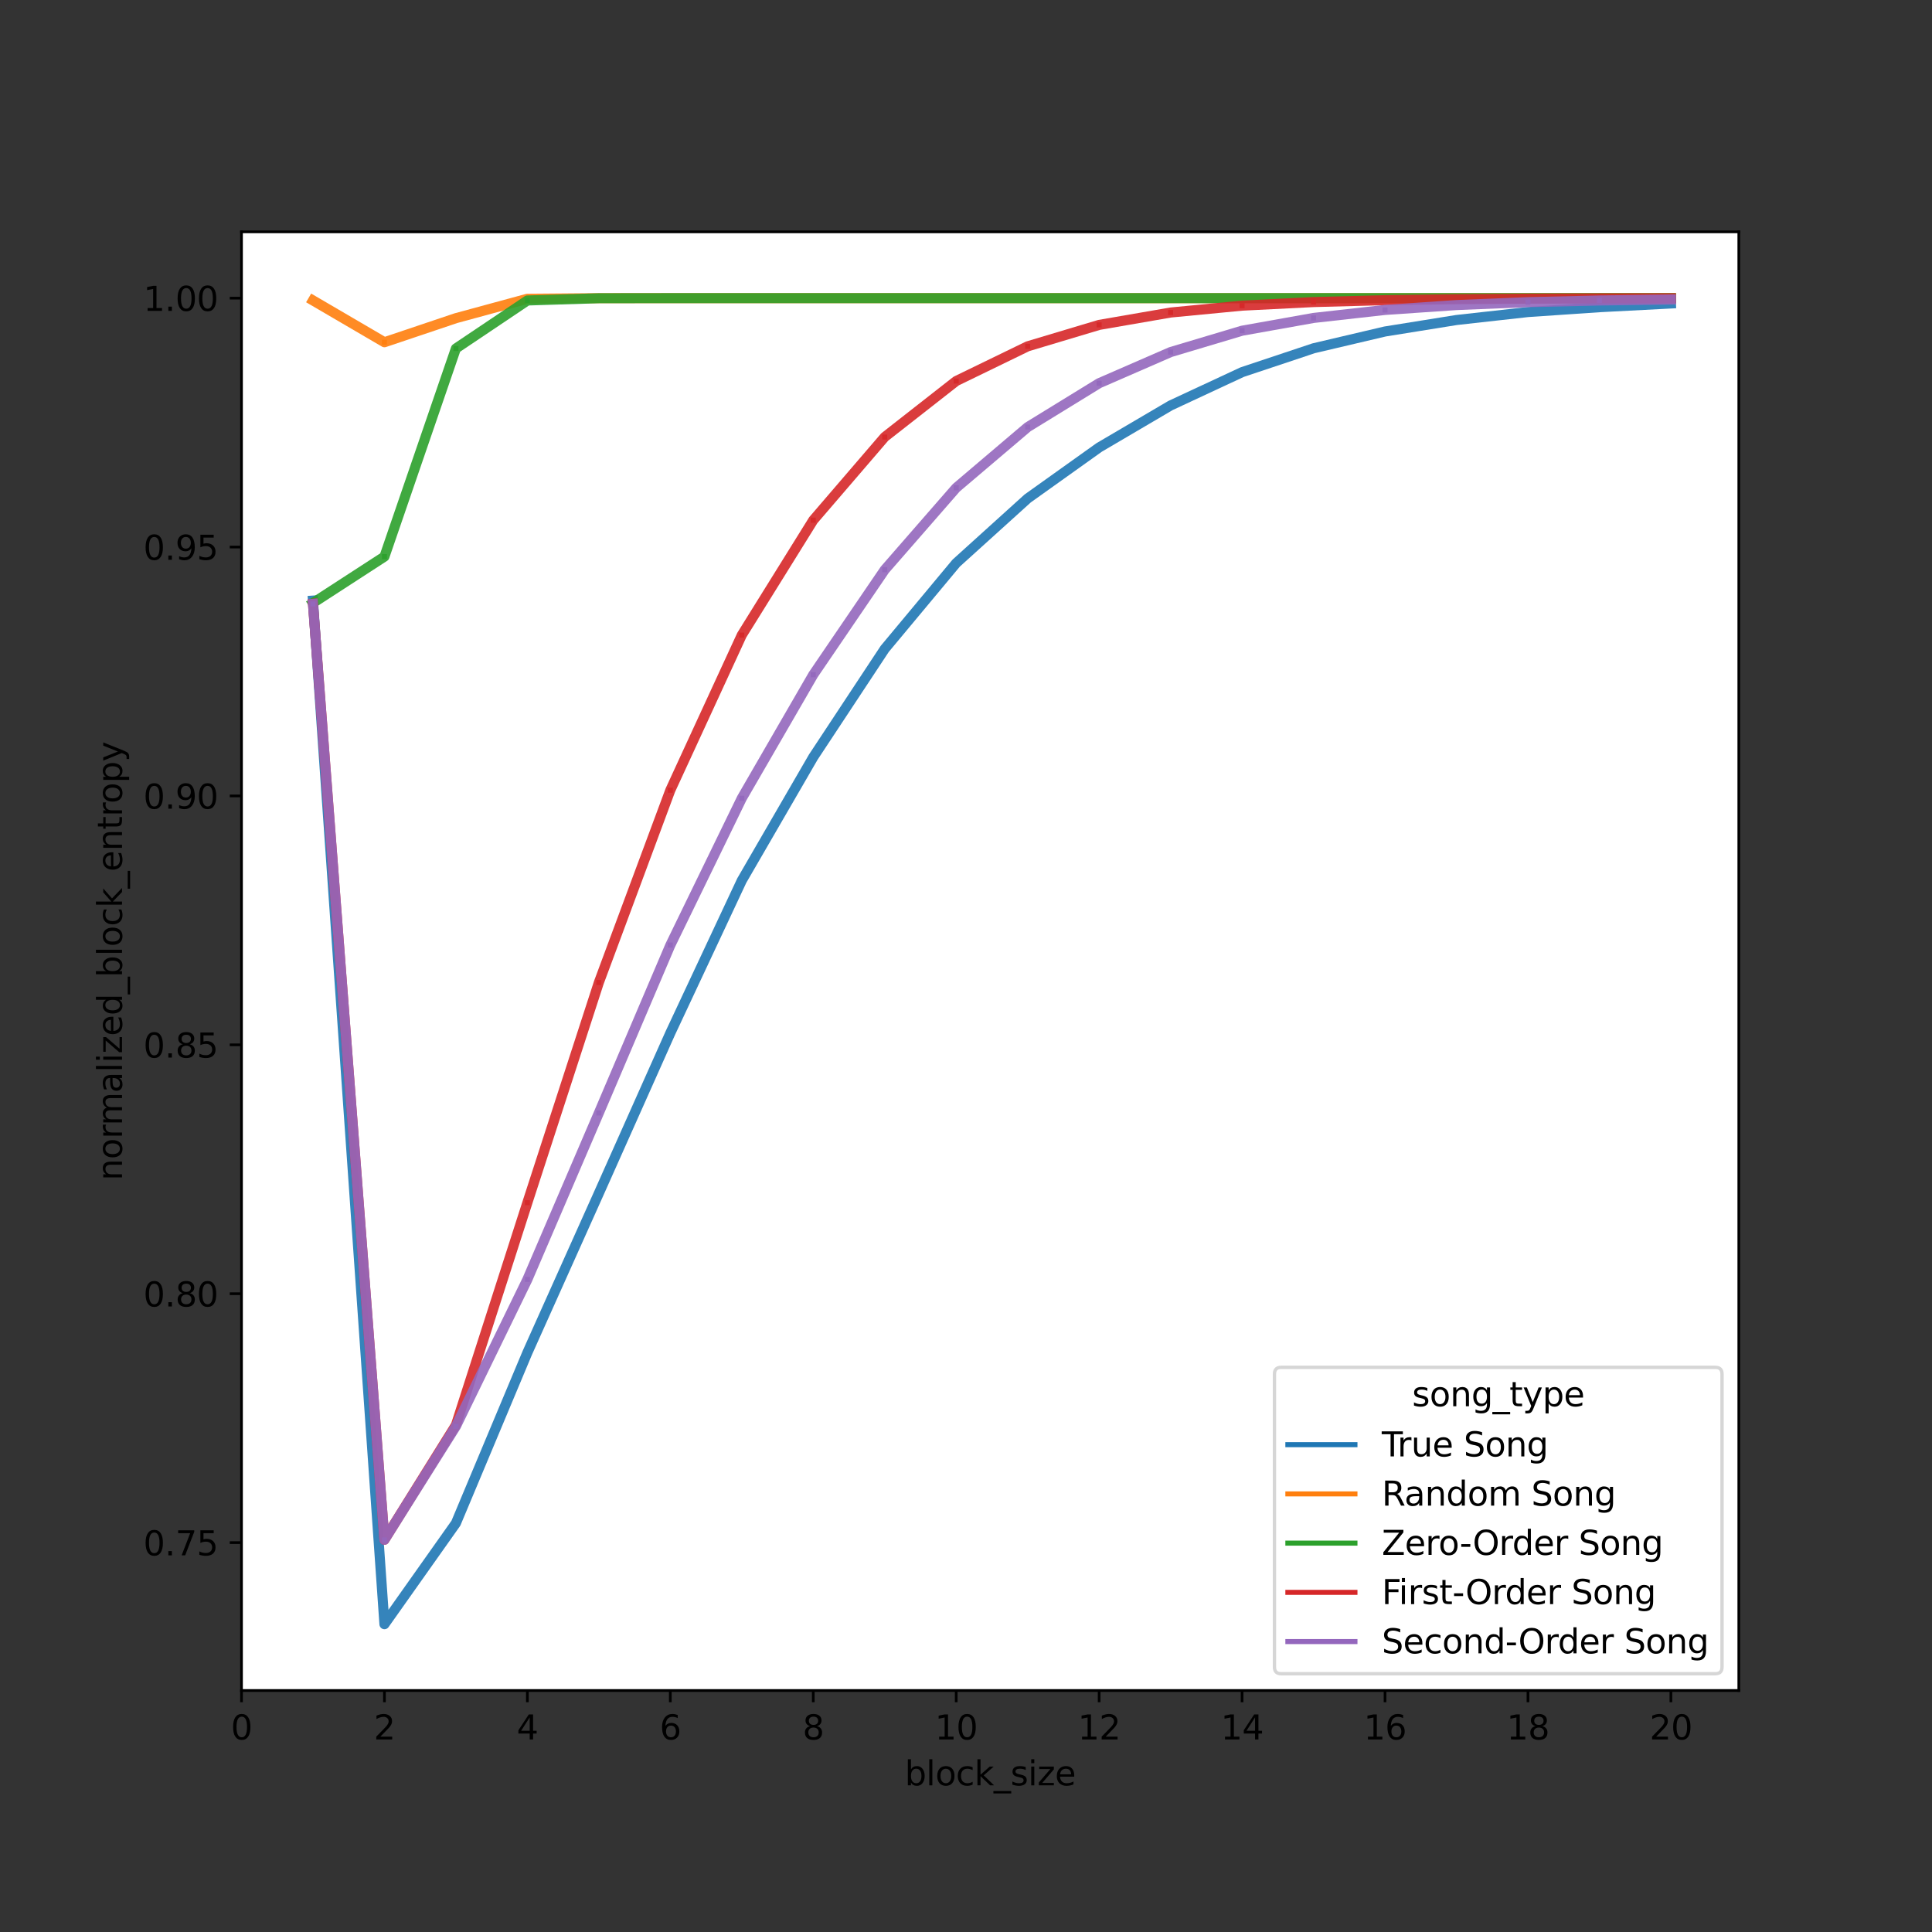 <?xml version="1.0" encoding="utf-8" standalone="no"?>
<!DOCTYPE svg PUBLIC "-//W3C//DTD SVG 1.1//EN"
  "http://www.w3.org/Graphics/SVG/1.1/DTD/svg11.dtd">
<svg xmlns:xlink="http://www.w3.org/1999/xlink" width="576pt" height="576pt" viewBox="0 0 576 576" xmlns="http://www.w3.org/2000/svg" version="1.1">
 <rect x="0" y="0" width="576" height="576" fill="#333333" stroke="none"/>
 <defs>
  <style type="text/css">*{stroke-linejoin: round; stroke-linecap: butt}</style>
 </defs>
 <g id="figure_1">
  <g id="patch_1">
   <path d="M 0 576 
L 576 576 
L 576 0 
L 0 0 
L 0 576 
z
" style="fill: none"/>
  </g>
  <g id="axes_1">
   <g id="patch_2">
    <path d="M 72 504 
L 518.4 504 
L 518.4 69.12 
L 72 69.12 
z
" style="fill: #ffffff"/>
   </g>
   <g id="matplotlib.axis_1">
    <g id="xtick_1">
     <g id="line2d_1">
      <defs>
       <path id="m614e4fb8bf" d="M 0 0 
L 0 3.5 
" style="stroke: #000000; stroke-width: 0.8"/>
      </defs>
      <g>
       <use xlink:href="#m614e4fb8bf" x="72" y="504" style="stroke: #000000; stroke-width: 0.8"/>
      </g>
     </g>
     <g id="text_1">
      <!-- 0 -->
      <g transform="translate(68.819 518.598)scale(0.1 -0.1)">
       <defs>
        <path id="DejaVuSans-30" d="M 2034 4250 
Q 1547 4250 1301 3770 
Q 1056 3291 1056 2328 
Q 1056 1369 1301 889 
Q 1547 409 2034 409 
Q 2525 409 2770 889 
Q 3016 1369 3016 2328 
Q 3016 3291 2770 3770 
Q 2525 4250 2034 4250 
z
M 2034 4750 
Q 2819 4750 3233 4129 
Q 3647 3509 3647 2328 
Q 3647 1150 3233 529 
Q 2819 -91 2034 -91 
Q 1250 -91 836 529 
Q 422 1150 422 2328 
Q 422 3509 836 4129 
Q 1250 4750 2034 4750 
z
" transform="scale(0.016)"/>
       </defs>
       <use xlink:href="#DejaVuSans-30"/>
      </g>
     </g>
    </g>
    <g id="xtick_2">
     <g id="line2d_2">
      <g>
       <use xlink:href="#m614e4fb8bf" x="114.616" y="504" style="stroke: #000000; stroke-width: 0.8"/>
      </g>
     </g>
     <g id="text_2">
      <!-- 2 -->
      <g transform="translate(111.435 518.598)scale(0.1 -0.1)">
       <defs>
        <path id="DejaVuSans-32" d="M 1228 531 
L 3431 531 
L 3431 0 
L 469 0 
L 469 531 
Q 828 903 1448 1529 
Q 2069 2156 2228 2338 
Q 2531 2678 2651 2914 
Q 2772 3150 2772 3378 
Q 2772 3750 2511 3984 
Q 2250 4219 1831 4219 
Q 1534 4219 1204 4116 
Q 875 4013 500 3803 
L 500 4441 
Q 881 4594 1212 4672 
Q 1544 4750 1819 4750 
Q 2544 4750 2975 4387 
Q 3406 4025 3406 3419 
Q 3406 3131 3298 2873 
Q 3191 2616 2906 2266 
Q 2828 2175 2409 1742 
Q 1991 1309 1228 531 
z
" transform="scale(0.016)"/>
       </defs>
       <use xlink:href="#DejaVuSans-32"/>
      </g>
     </g>
    </g>
    <g id="xtick_3">
     <g id="line2d_3">
      <g>
       <use xlink:href="#m614e4fb8bf" x="157.232" y="504" style="stroke: #000000; stroke-width: 0.8"/>
      </g>
     </g>
     <g id="text_3">
      <!-- 4 -->
      <g transform="translate(154.05 518.598)scale(0.1 -0.1)">
       <defs>
        <path id="DejaVuSans-34" d="M 2419 4116 
L 825 1625 
L 2419 1625 
L 2419 4116 
z
M 2253 4666 
L 3047 4666 
L 3047 1625 
L 3713 1625 
L 3713 1100 
L 3047 1100 
L 3047 0 
L 2419 0 
L 2419 1100 
L 313 1100 
L 313 1709 
L 2253 4666 
z
" transform="scale(0.016)"/>
       </defs>
       <use xlink:href="#DejaVuSans-34"/>
      </g>
     </g>
    </g>
    <g id="xtick_4">
     <g id="line2d_4">
      <g>
       <use xlink:href="#m614e4fb8bf" x="199.847" y="504" style="stroke: #000000; stroke-width: 0.8"/>
      </g>
     </g>
     <g id="text_4">
      <!-- 6 -->
      <g transform="translate(196.666 518.598)scale(0.1 -0.1)">
       <defs>
        <path id="DejaVuSans-36" d="M 2113 2584 
Q 1688 2584 1439 2293 
Q 1191 2003 1191 1497 
Q 1191 994 1439 701 
Q 1688 409 2113 409 
Q 2538 409 2786 701 
Q 3034 994 3034 1497 
Q 3034 2003 2786 2293 
Q 2538 2584 2113 2584 
z
M 3366 4563 
L 3366 3988 
Q 3128 4100 2886 4159 
Q 2644 4219 2406 4219 
Q 1781 4219 1451 3797 
Q 1122 3375 1075 2522 
Q 1259 2794 1537 2939 
Q 1816 3084 2150 3084 
Q 2853 3084 3261 2657 
Q 3669 2231 3669 1497 
Q 3669 778 3244 343 
Q 2819 -91 2113 -91 
Q 1303 -91 875 529 
Q 447 1150 447 2328 
Q 447 3434 972 4092 
Q 1497 4750 2381 4750 
Q 2619 4750 2861 4703 
Q 3103 4656 3366 4563 
z
" transform="scale(0.016)"/>
       </defs>
       <use xlink:href="#DejaVuSans-36"/>
      </g>
     </g>
    </g>
    <g id="xtick_5">
     <g id="line2d_5">
      <g>
       <use xlink:href="#m614e4fb8bf" x="242.463" y="504" style="stroke: #000000; stroke-width: 0.8"/>
      </g>
     </g>
     <g id="text_5">
      <!-- 8 -->
      <g transform="translate(239.282 518.598)scale(0.1 -0.1)">
       <defs>
        <path id="DejaVuSans-38" d="M 2034 2216 
Q 1584 2216 1326 1975 
Q 1069 1734 1069 1313 
Q 1069 891 1326 650 
Q 1584 409 2034 409 
Q 2484 409 2743 651 
Q 3003 894 3003 1313 
Q 3003 1734 2745 1975 
Q 2488 2216 2034 2216 
z
M 1403 2484 
Q 997 2584 770 2862 
Q 544 3141 544 3541 
Q 544 4100 942 4425 
Q 1341 4750 2034 4750 
Q 2731 4750 3128 4425 
Q 3525 4100 3525 3541 
Q 3525 3141 3298 2862 
Q 3072 2584 2669 2484 
Q 3125 2378 3379 2068 
Q 3634 1759 3634 1313 
Q 3634 634 3220 271 
Q 2806 -91 2034 -91 
Q 1263 -91 848 271 
Q 434 634 434 1313 
Q 434 1759 690 2068 
Q 947 2378 1403 2484 
z
M 1172 3481 
Q 1172 3119 1398 2916 
Q 1625 2713 2034 2713 
Q 2441 2713 2670 2916 
Q 2900 3119 2900 3481 
Q 2900 3844 2670 4047 
Q 2441 4250 2034 4250 
Q 1625 4250 1398 4047 
Q 1172 3844 1172 3481 
z
" transform="scale(0.016)"/>
       </defs>
       <use xlink:href="#DejaVuSans-38"/>
      </g>
     </g>
    </g>
    <g id="xtick_6">
     <g id="line2d_6">
      <g>
       <use xlink:href="#m614e4fb8bf" x="285.079" y="504" style="stroke: #000000; stroke-width: 0.8"/>
      </g>
     </g>
     <g id="text_6">
      <!-- 10 -->
      <g transform="translate(278.716 518.598)scale(0.1 -0.1)">
       <defs>
        <path id="DejaVuSans-31" d="M 794 531 
L 1825 531 
L 1825 4091 
L 703 3866 
L 703 4441 
L 1819 4666 
L 2450 4666 
L 2450 531 
L 3481 531 
L 3481 0 
L 794 0 
L 794 531 
z
" transform="scale(0.016)"/>
       </defs>
       <use xlink:href="#DejaVuSans-31"/>
       <use xlink:href="#DejaVuSans-30" x="63.623"/>
      </g>
     </g>
    </g>
    <g id="xtick_7">
     <g id="line2d_7">
      <g>
       <use xlink:href="#m614e4fb8bf" x="327.695" y="504" style="stroke: #000000; stroke-width: 0.8"/>
      </g>
     </g>
     <g id="text_7">
      <!-- 12 -->
      <g transform="translate(321.332 518.598)scale(0.1 -0.1)">
       <use xlink:href="#DejaVuSans-31"/>
       <use xlink:href="#DejaVuSans-32" x="63.623"/>
      </g>
     </g>
    </g>
    <g id="xtick_8">
     <g id="line2d_8">
      <g>
       <use xlink:href="#m614e4fb8bf" x="370.31" y="504" style="stroke: #000000; stroke-width: 0.8"/>
      </g>
     </g>
     <g id="text_8">
      <!-- 14 -->
      <g transform="translate(363.948 518.598)scale(0.1 -0.1)">
       <use xlink:href="#DejaVuSans-31"/>
       <use xlink:href="#DejaVuSans-34" x="63.623"/>
      </g>
     </g>
    </g>
    <g id="xtick_9">
     <g id="line2d_9">
      <g>
       <use xlink:href="#m614e4fb8bf" x="412.926" y="504" style="stroke: #000000; stroke-width: 0.8"/>
      </g>
     </g>
     <g id="text_9">
      <!-- 16 -->
      <g transform="translate(406.564 518.598)scale(0.1 -0.1)">
       <use xlink:href="#DejaVuSans-31"/>
       <use xlink:href="#DejaVuSans-36" x="63.623"/>
      </g>
     </g>
    </g>
    <g id="xtick_10">
     <g id="line2d_10">
      <g>
       <use xlink:href="#m614e4fb8bf" x="455.542" y="504" style="stroke: #000000; stroke-width: 0.8"/>
      </g>
     </g>
     <g id="text_10">
      <!-- 18 -->
      <g transform="translate(449.179 518.598)scale(0.1 -0.1)">
       <use xlink:href="#DejaVuSans-31"/>
       <use xlink:href="#DejaVuSans-38" x="63.623"/>
      </g>
     </g>
    </g>
    <g id="xtick_11">
     <g id="line2d_11">
      <g>
       <use xlink:href="#m614e4fb8bf" x="498.158" y="504" style="stroke: #000000; stroke-width: 0.8"/>
      </g>
     </g>
     <g id="text_11">
      <!-- 20 -->
      <g transform="translate(491.795 518.598)scale(0.1 -0.1)">
       <use xlink:href="#DejaVuSans-32"/>
       <use xlink:href="#DejaVuSans-30" x="63.623"/>
      </g>
     </g>
    </g>
    <g id="text_12">
     <!-- block_size -->
     <g transform="translate(269.738 532.277)scale(0.1 -0.1)">
      <defs>
       <path id="DejaVuSans-62" d="M 3116 1747 
Q 3116 2381 2855 2742 
Q 2594 3103 2138 3103 
Q 1681 3103 1420 2742 
Q 1159 2381 1159 1747 
Q 1159 1113 1420 752 
Q 1681 391 2138 391 
Q 2594 391 2855 752 
Q 3116 1113 3116 1747 
z
M 1159 2969 
Q 1341 3281 1617 3432 
Q 1894 3584 2278 3584 
Q 2916 3584 3314 3078 
Q 3713 2572 3713 1747 
Q 3713 922 3314 415 
Q 2916 -91 2278 -91 
Q 1894 -91 1617 61 
Q 1341 213 1159 525 
L 1159 0 
L 581 0 
L 581 4863 
L 1159 4863 
L 1159 2969 
z
" transform="scale(0.016)"/>
       <path id="DejaVuSans-6c" d="M 603 4863 
L 1178 4863 
L 1178 0 
L 603 0 
L 603 4863 
z
" transform="scale(0.016)"/>
       <path id="DejaVuSans-6f" d="M 1959 3097 
Q 1497 3097 1228 2736 
Q 959 2375 959 1747 
Q 959 1119 1226 758 
Q 1494 397 1959 397 
Q 2419 397 2687 759 
Q 2956 1122 2956 1747 
Q 2956 2369 2687 2733 
Q 2419 3097 1959 3097 
z
M 1959 3584 
Q 2709 3584 3137 3096 
Q 3566 2609 3566 1747 
Q 3566 888 3137 398 
Q 2709 -91 1959 -91 
Q 1206 -91 779 398 
Q 353 888 353 1747 
Q 353 2609 779 3096 
Q 1206 3584 1959 3584 
z
" transform="scale(0.016)"/>
       <path id="DejaVuSans-63" d="M 3122 3366 
L 3122 2828 
Q 2878 2963 2633 3030 
Q 2388 3097 2138 3097 
Q 1578 3097 1268 2742 
Q 959 2388 959 1747 
Q 959 1106 1268 751 
Q 1578 397 2138 397 
Q 2388 397 2633 464 
Q 2878 531 3122 666 
L 3122 134 
Q 2881 22 2623 -34 
Q 2366 -91 2075 -91 
Q 1284 -91 818 406 
Q 353 903 353 1747 
Q 353 2603 823 3093 
Q 1294 3584 2113 3584 
Q 2378 3584 2631 3529 
Q 2884 3475 3122 3366 
z
" transform="scale(0.016)"/>
       <path id="DejaVuSans-6b" d="M 581 4863 
L 1159 4863 
L 1159 1991 
L 2875 3500 
L 3609 3500 
L 1753 1863 
L 3688 0 
L 2938 0 
L 1159 1709 
L 1159 0 
L 581 0 
L 581 4863 
z
" transform="scale(0.016)"/>
       <path id="DejaVuSans-5f" d="M 3263 -1063 
L 3263 -1509 
L -63 -1509 
L -63 -1063 
L 3263 -1063 
z
" transform="scale(0.016)"/>
       <path id="DejaVuSans-73" d="M 2834 3397 
L 2834 2853 
Q 2591 2978 2328 3040 
Q 2066 3103 1784 3103 
Q 1356 3103 1142 2972 
Q 928 2841 928 2578 
Q 928 2378 1081 2264 
Q 1234 2150 1697 2047 
L 1894 2003 
Q 2506 1872 2764 1633 
Q 3022 1394 3022 966 
Q 3022 478 2636 193 
Q 2250 -91 1575 -91 
Q 1294 -91 989 -36 
Q 684 19 347 128 
L 347 722 
Q 666 556 975 473 
Q 1284 391 1588 391 
Q 1994 391 2212 530 
Q 2431 669 2431 922 
Q 2431 1156 2273 1281 
Q 2116 1406 1581 1522 
L 1381 1569 
Q 847 1681 609 1914 
Q 372 2147 372 2553 
Q 372 3047 722 3315 
Q 1072 3584 1716 3584 
Q 2034 3584 2315 3537 
Q 2597 3491 2834 3397 
z
" transform="scale(0.016)"/>
       <path id="DejaVuSans-69" d="M 603 3500 
L 1178 3500 
L 1178 0 
L 603 0 
L 603 3500 
z
M 603 4863 
L 1178 4863 
L 1178 4134 
L 603 4134 
L 603 4863 
z
" transform="scale(0.016)"/>
       <path id="DejaVuSans-7a" d="M 353 3500 
L 3084 3500 
L 3084 2975 
L 922 459 
L 3084 459 
L 3084 0 
L 275 0 
L 275 525 
L 2438 3041 
L 353 3041 
L 353 3500 
z
" transform="scale(0.016)"/>
       <path id="DejaVuSans-65" d="M 3597 1894 
L 3597 1613 
L 953 1613 
Q 991 1019 1311 708 
Q 1631 397 2203 397 
Q 2534 397 2845 478 
Q 3156 559 3463 722 
L 3463 178 
Q 3153 47 2828 -22 
Q 2503 -91 2169 -91 
Q 1331 -91 842 396 
Q 353 884 353 1716 
Q 353 2575 817 3079 
Q 1281 3584 2069 3584 
Q 2775 3584 3186 3129 
Q 3597 2675 3597 1894 
z
M 3022 2063 
Q 3016 2534 2758 2815 
Q 2500 3097 2075 3097 
Q 1594 3097 1305 2825 
Q 1016 2553 972 2059 
L 3022 2063 
z
" transform="scale(0.016)"/>
      </defs>
      <use xlink:href="#DejaVuSans-62"/>
      <use xlink:href="#DejaVuSans-6c" x="63.477"/>
      <use xlink:href="#DejaVuSans-6f" x="91.26"/>
      <use xlink:href="#DejaVuSans-63" x="152.441"/>
      <use xlink:href="#DejaVuSans-6b" x="207.422"/>
      <use xlink:href="#DejaVuSans-5f" x="265.332"/>
      <use xlink:href="#DejaVuSans-73" x="315.332"/>
      <use xlink:href="#DejaVuSans-69" x="367.432"/>
      <use xlink:href="#DejaVuSans-7a" x="395.215"/>
      <use xlink:href="#DejaVuSans-65" x="447.705"/>
     </g>
    </g>
   </g>
   <g id="matplotlib.axis_2">
    <g id="ytick_1">
     <g id="line2d_12">
      <defs>
       <path id="maf7e2c517f" d="M 0 0 
L -3.5 0 
" style="stroke: #000000; stroke-width: 0.8"/>
      </defs>
      <g>
       <use xlink:href="#maf7e2c517f" x="72" y="459.912" style="stroke: #000000; stroke-width: 0.8"/>
      </g>
     </g>
     <g id="text_13">
      <!-- 0.75 -->
      <g transform="translate(42.734 463.711)scale(0.1 -0.1)">
       <defs>
        <path id="DejaVuSans-2e" d="M 684 794 
L 1344 794 
L 1344 0 
L 684 0 
L 684 794 
z
" transform="scale(0.016)"/>
        <path id="DejaVuSans-37" d="M 525 4666 
L 3525 4666 
L 3525 4397 
L 1831 0 
L 1172 0 
L 2766 4134 
L 525 4134 
L 525 4666 
z
" transform="scale(0.016)"/>
        <path id="DejaVuSans-35" d="M 691 4666 
L 3169 4666 
L 3169 4134 
L 1269 4134 
L 1269 2991 
Q 1406 3038 1543 3061 
Q 1681 3084 1819 3084 
Q 2600 3084 3056 2656 
Q 3513 2228 3513 1497 
Q 3513 744 3044 326 
Q 2575 -91 1722 -91 
Q 1428 -91 1123 -41 
Q 819 9 494 109 
L 494 744 
Q 775 591 1075 516 
Q 1375 441 1709 441 
Q 2250 441 2565 725 
Q 2881 1009 2881 1497 
Q 2881 1984 2565 2268 
Q 2250 2553 1709 2553 
Q 1456 2553 1204 2497 
Q 953 2441 691 2322 
L 691 4666 
z
" transform="scale(0.016)"/>
       </defs>
       <use xlink:href="#DejaVuSans-30"/>
       <use xlink:href="#DejaVuSans-2e" x="63.623"/>
       <use xlink:href="#DejaVuSans-37" x="95.41"/>
       <use xlink:href="#DejaVuSans-35" x="159.033"/>
      </g>
     </g>
    </g>
    <g id="ytick_2">
     <g id="line2d_13">
      <g>
       <use xlink:href="#maf7e2c517f" x="72" y="385.707" style="stroke: #000000; stroke-width: 0.8"/>
      </g>
     </g>
     <g id="text_14">
      <!-- 0.80 -->
      <g transform="translate(42.734 389.506)scale(0.1 -0.1)">
       <use xlink:href="#DejaVuSans-30"/>
       <use xlink:href="#DejaVuSans-2e" x="63.623"/>
       <use xlink:href="#DejaVuSans-38" x="95.41"/>
       <use xlink:href="#DejaVuSans-30" x="159.033"/>
      </g>
     </g>
    </g>
    <g id="ytick_3">
     <g id="line2d_14">
      <g>
       <use xlink:href="#maf7e2c517f" x="72" y="311.502" style="stroke: #000000; stroke-width: 0.8"/>
      </g>
     </g>
     <g id="text_15">
      <!-- 0.85 -->
      <g transform="translate(42.734 315.301)scale(0.1 -0.1)">
       <use xlink:href="#DejaVuSans-30"/>
       <use xlink:href="#DejaVuSans-2e" x="63.623"/>
       <use xlink:href="#DejaVuSans-38" x="95.41"/>
       <use xlink:href="#DejaVuSans-35" x="159.033"/>
      </g>
     </g>
    </g>
    <g id="ytick_4">
     <g id="line2d_15">
      <g>
       <use xlink:href="#maf7e2c517f" x="72" y="237.297" style="stroke: #000000; stroke-width: 0.8"/>
      </g>
     </g>
     <g id="text_16">
      <!-- 0.90 -->
      <g transform="translate(42.734 241.096)scale(0.1 -0.1)">
       <defs>
        <path id="DejaVuSans-39" d="M 703 97 
L 703 672 
Q 941 559 1184 500 
Q 1428 441 1663 441 
Q 2288 441 2617 861 
Q 2947 1281 2994 2138 
Q 2813 1869 2534 1725 
Q 2256 1581 1919 1581 
Q 1219 1581 811 2004 
Q 403 2428 403 3163 
Q 403 3881 828 4315 
Q 1253 4750 1959 4750 
Q 2769 4750 3195 4129 
Q 3622 3509 3622 2328 
Q 3622 1225 3098 567 
Q 2575 -91 1691 -91 
Q 1453 -91 1209 -44 
Q 966 3 703 97 
z
M 1959 2075 
Q 2384 2075 2632 2365 
Q 2881 2656 2881 3163 
Q 2881 3666 2632 3958 
Q 2384 4250 1959 4250 
Q 1534 4250 1286 3958 
Q 1038 3666 1038 3163 
Q 1038 2656 1286 2365 
Q 1534 2075 1959 2075 
z
" transform="scale(0.016)"/>
       </defs>
       <use xlink:href="#DejaVuSans-30"/>
       <use xlink:href="#DejaVuSans-2e" x="63.623"/>
       <use xlink:href="#DejaVuSans-39" x="95.41"/>
       <use xlink:href="#DejaVuSans-30" x="159.033"/>
      </g>
     </g>
    </g>
    <g id="ytick_5">
     <g id="line2d_16">
      <g>
       <use xlink:href="#maf7e2c517f" x="72" y="163.092" style="stroke: #000000; stroke-width: 0.8"/>
      </g>
     </g>
     <g id="text_17">
      <!-- 0.95 -->
      <g transform="translate(42.734 166.891)scale(0.1 -0.1)">
       <use xlink:href="#DejaVuSans-30"/>
       <use xlink:href="#DejaVuSans-2e" x="63.623"/>
       <use xlink:href="#DejaVuSans-39" x="95.41"/>
       <use xlink:href="#DejaVuSans-35" x="159.033"/>
      </g>
     </g>
    </g>
    <g id="ytick_6">
     <g id="line2d_17">
      <g>
       <use xlink:href="#maf7e2c517f" x="72" y="88.887" style="stroke: #000000; stroke-width: 0.8"/>
      </g>
     </g>
     <g id="text_18">
      <!-- 1.00 -->
      <g transform="translate(42.734 92.686)scale(0.1 -0.1)">
       <use xlink:href="#DejaVuSans-31"/>
       <use xlink:href="#DejaVuSans-2e" x="63.623"/>
       <use xlink:href="#DejaVuSans-30" x="95.41"/>
       <use xlink:href="#DejaVuSans-30" x="159.033"/>
      </g>
     </g>
    </g>
    <g id="text_19">
     <!-- normalized_block_entropy -->
     <g transform="translate(36.377 351.952)rotate(-90)scale(0.1 -0.1)">
      <defs>
       <path id="DejaVuSans-6e" d="M 3513 2113 
L 3513 0 
L 2938 0 
L 2938 2094 
Q 2938 2591 2744 2837 
Q 2550 3084 2163 3084 
Q 1697 3084 1428 2787 
Q 1159 2491 1159 1978 
L 1159 0 
L 581 0 
L 581 3500 
L 1159 3500 
L 1159 2956 
Q 1366 3272 1645 3428 
Q 1925 3584 2291 3584 
Q 2894 3584 3203 3211 
Q 3513 2838 3513 2113 
z
" transform="scale(0.016)"/>
       <path id="DejaVuSans-72" d="M 2631 2963 
Q 2534 3019 2420 3045 
Q 2306 3072 2169 3072 
Q 1681 3072 1420 2755 
Q 1159 2438 1159 1844 
L 1159 0 
L 581 0 
L 581 3500 
L 1159 3500 
L 1159 2956 
Q 1341 3275 1631 3429 
Q 1922 3584 2338 3584 
Q 2397 3584 2469 3576 
Q 2541 3569 2628 3553 
L 2631 2963 
z
" transform="scale(0.016)"/>
       <path id="DejaVuSans-6d" d="M 3328 2828 
Q 3544 3216 3844 3400 
Q 4144 3584 4550 3584 
Q 5097 3584 5394 3201 
Q 5691 2819 5691 2113 
L 5691 0 
L 5113 0 
L 5113 2094 
Q 5113 2597 4934 2840 
Q 4756 3084 4391 3084 
Q 3944 3084 3684 2787 
Q 3425 2491 3425 1978 
L 3425 0 
L 2847 0 
L 2847 2094 
Q 2847 2600 2669 2842 
Q 2491 3084 2119 3084 
Q 1678 3084 1418 2786 
Q 1159 2488 1159 1978 
L 1159 0 
L 581 0 
L 581 3500 
L 1159 3500 
L 1159 2956 
Q 1356 3278 1631 3431 
Q 1906 3584 2284 3584 
Q 2666 3584 2933 3390 
Q 3200 3197 3328 2828 
z
" transform="scale(0.016)"/>
       <path id="DejaVuSans-61" d="M 2194 1759 
Q 1497 1759 1228 1600 
Q 959 1441 959 1056 
Q 959 750 1161 570 
Q 1363 391 1709 391 
Q 2188 391 2477 730 
Q 2766 1069 2766 1631 
L 2766 1759 
L 2194 1759 
z
M 3341 1997 
L 3341 0 
L 2766 0 
L 2766 531 
Q 2569 213 2275 61 
Q 1981 -91 1556 -91 
Q 1019 -91 701 211 
Q 384 513 384 1019 
Q 384 1609 779 1909 
Q 1175 2209 1959 2209 
L 2766 2209 
L 2766 2266 
Q 2766 2663 2505 2880 
Q 2244 3097 1772 3097 
Q 1472 3097 1187 3025 
Q 903 2953 641 2809 
L 641 3341 
Q 956 3463 1253 3523 
Q 1550 3584 1831 3584 
Q 2591 3584 2966 3190 
Q 3341 2797 3341 1997 
z
" transform="scale(0.016)"/>
       <path id="DejaVuSans-64" d="M 2906 2969 
L 2906 4863 
L 3481 4863 
L 3481 0 
L 2906 0 
L 2906 525 
Q 2725 213 2448 61 
Q 2172 -91 1784 -91 
Q 1150 -91 751 415 
Q 353 922 353 1747 
Q 353 2572 751 3078 
Q 1150 3584 1784 3584 
Q 2172 3584 2448 3432 
Q 2725 3281 2906 2969 
z
M 947 1747 
Q 947 1113 1208 752 
Q 1469 391 1925 391 
Q 2381 391 2643 752 
Q 2906 1113 2906 1747 
Q 2906 2381 2643 2742 
Q 2381 3103 1925 3103 
Q 1469 3103 1208 2742 
Q 947 2381 947 1747 
z
" transform="scale(0.016)"/>
       <path id="DejaVuSans-74" d="M 1172 4494 
L 1172 3500 
L 2356 3500 
L 2356 3053 
L 1172 3053 
L 1172 1153 
Q 1172 725 1289 603 
Q 1406 481 1766 481 
L 2356 481 
L 2356 0 
L 1766 0 
Q 1100 0 847 248 
Q 594 497 594 1153 
L 594 3053 
L 172 3053 
L 172 3500 
L 594 3500 
L 594 4494 
L 1172 4494 
z
" transform="scale(0.016)"/>
       <path id="DejaVuSans-70" d="M 1159 525 
L 1159 -1331 
L 581 -1331 
L 581 3500 
L 1159 3500 
L 1159 2969 
Q 1341 3281 1617 3432 
Q 1894 3584 2278 3584 
Q 2916 3584 3314 3078 
Q 3713 2572 3713 1747 
Q 3713 922 3314 415 
Q 2916 -91 2278 -91 
Q 1894 -91 1617 61 
Q 1341 213 1159 525 
z
M 3116 1747 
Q 3116 2381 2855 2742 
Q 2594 3103 2138 3103 
Q 1681 3103 1420 2742 
Q 1159 2381 1159 1747 
Q 1159 1113 1420 752 
Q 1681 391 2138 391 
Q 2594 391 2855 752 
Q 3116 1113 3116 1747 
z
" transform="scale(0.016)"/>
       <path id="DejaVuSans-79" d="M 2059 -325 
Q 1816 -950 1584 -1140 
Q 1353 -1331 966 -1331 
L 506 -1331 
L 506 -850 
L 844 -850 
Q 1081 -850 1212 -737 
Q 1344 -625 1503 -206 
L 1606 56 
L 191 3500 
L 800 3500 
L 1894 763 
L 2988 3500 
L 3597 3500 
L 2059 -325 
z
" transform="scale(0.016)"/>
      </defs>
      <use xlink:href="#DejaVuSans-6e"/>
      <use xlink:href="#DejaVuSans-6f" x="63.379"/>
      <use xlink:href="#DejaVuSans-72" x="124.561"/>
      <use xlink:href="#DejaVuSans-6d" x="163.924"/>
      <use xlink:href="#DejaVuSans-61" x="261.336"/>
      <use xlink:href="#DejaVuSans-6c" x="322.615"/>
      <use xlink:href="#DejaVuSans-69" x="350.398"/>
      <use xlink:href="#DejaVuSans-7a" x="378.182"/>
      <use xlink:href="#DejaVuSans-65" x="430.672"/>
      <use xlink:href="#DejaVuSans-64" x="492.195"/>
      <use xlink:href="#DejaVuSans-5f" x="555.672"/>
      <use xlink:href="#DejaVuSans-62" x="605.672"/>
      <use xlink:href="#DejaVuSans-6c" x="669.148"/>
      <use xlink:href="#DejaVuSans-6f" x="696.932"/>
      <use xlink:href="#DejaVuSans-63" x="758.113"/>
      <use xlink:href="#DejaVuSans-6b" x="813.094"/>
      <use xlink:href="#DejaVuSans-5f" x="871.004"/>
      <use xlink:href="#DejaVuSans-65" x="921.004"/>
      <use xlink:href="#DejaVuSans-6e" x="982.527"/>
      <use xlink:href="#DejaVuSans-74" x="1045.906"/>
      <use xlink:href="#DejaVuSans-72" x="1085.115"/>
      <use xlink:href="#DejaVuSans-6f" x="1123.979"/>
      <use xlink:href="#DejaVuSans-70" x="1185.16"/>
      <use xlink:href="#DejaVuSans-79" x="1248.637"/>
     </g>
    </g>
   </g>
   <g id="line2d_18">
    <path d="M 93.308 179.061 
L 114.616 484.233 
L 135.924 454.115 
L 157.232 403.273 
L 178.539 355.756 
L 199.847 307.989 
L 221.155 262.514 
L 242.463 225.729 
L 263.771 193.457 
L 285.079 167.88 
L 306.387 148.608 
L 327.695 133.4 
L 349.002 120.881 
L 370.31 110.956 
L 391.618 103.838 
L 412.926 98.83 
L 434.234 95.406 
L 455.542 93.032 
L 476.85 91.586 
L 498.158 90.478 
" clip-path="url(#p5ec7d3c28e)" style="fill: none; stroke: #1f77b4; stroke-opacity: 0.9; stroke-width: 3; stroke-linecap: square"/>
   </g>
   <g id="line2d_19">
    <path d="M 93.308 89.573 
L 114.616 102.034 
L 135.924 94.86 
L 157.232 89.068 
L 178.539 88.892 
L 199.847 88.887 
L 221.155 88.887 
L 242.463 88.887 
L 263.771 88.887 
L 285.079 88.887 
L 306.387 88.887 
L 327.695 88.887 
L 349.002 88.887 
L 370.31 88.887 
L 391.618 88.887 
L 412.926 88.887 
L 434.234 88.887 
L 455.542 88.887 
L 476.85 88.887 
L 498.158 88.887 
" clip-path="url(#p5ec7d3c28e)" style="fill: none; stroke: #ff7f0e; stroke-opacity: 0.9; stroke-width: 3; stroke-linecap: square"/>
   </g>
   <g id="LineCollection_1">
    <path d="M 93.308 89.572 
L 93.308 89.572 
" clip-path="url(#p5ec7d3c28e)" style="fill: none; stroke: #ff7f0e; stroke-opacity: 0.9; stroke-width: 1.5; stroke-linecap: square"/>
    <path d="M 114.616 102.033 
L 114.616 102.031 
" clip-path="url(#p5ec7d3c28e)" style="fill: none; stroke: #ff7f0e; stroke-opacity: 0.9; stroke-width: 1.5; stroke-linecap: square"/>
    <path d="M 135.924 94.86 
L 135.924 94.86 
" clip-path="url(#p5ec7d3c28e)" style="fill: none; stroke: #ff7f0e; stroke-opacity: 0.9; stroke-width: 1.5; stroke-linecap: square"/>
    <path d="M 157.232 89.068 
L 157.232 89.068 
" clip-path="url(#p5ec7d3c28e)" style="fill: none; stroke: #ff7f0e; stroke-opacity: 0.9; stroke-width: 1.5; stroke-linecap: square"/>
    <path d="M 178.539 88.892 
L 178.539 88.892 
" clip-path="url(#p5ec7d3c28e)" style="fill: none; stroke: #ff7f0e; stroke-opacity: 0.9; stroke-width: 1.5; stroke-linecap: square"/>
    <path d="M 199.847 88.887 
L 199.847 88.887 
" clip-path="url(#p5ec7d3c28e)" style="fill: none; stroke: #ff7f0e; stroke-opacity: 0.9; stroke-width: 1.5; stroke-linecap: square"/>
    <path d="M 221.155 88.887 
L 221.155 88.887 
" clip-path="url(#p5ec7d3c28e)" style="fill: none; stroke: #ff7f0e; stroke-opacity: 0.9; stroke-width: 1.5; stroke-linecap: square"/>
    <path d="M 242.463 88.887 
L 242.463 88.887 
" clip-path="url(#p5ec7d3c28e)" style="fill: none; stroke: #ff7f0e; stroke-opacity: 0.9; stroke-width: 1.5; stroke-linecap: square"/>
    <path d="M 263.771 88.887 
L 263.771 88.887 
" clip-path="url(#p5ec7d3c28e)" style="fill: none; stroke: #ff7f0e; stroke-opacity: 0.9; stroke-width: 1.5; stroke-linecap: square"/>
    <path d="M 285.079 88.887 
L 285.079 88.887 
" clip-path="url(#p5ec7d3c28e)" style="fill: none; stroke: #ff7f0e; stroke-opacity: 0.9; stroke-width: 1.5; stroke-linecap: square"/>
    <path d="M 306.387 88.887 
L 306.387 88.887 
" clip-path="url(#p5ec7d3c28e)" style="fill: none; stroke: #ff7f0e; stroke-opacity: 0.9; stroke-width: 1.5; stroke-linecap: square"/>
    <path d="M 327.695 88.887 
L 327.695 88.887 
" clip-path="url(#p5ec7d3c28e)" style="fill: none; stroke: #ff7f0e; stroke-opacity: 0.9; stroke-width: 1.5; stroke-linecap: square"/>
    <path d="M 349.002 88.887 
L 349.002 88.887 
" clip-path="url(#p5ec7d3c28e)" style="fill: none; stroke: #ff7f0e; stroke-opacity: 0.9; stroke-width: 1.5; stroke-linecap: square"/>
    <path d="M 370.31 88.887 
L 370.31 88.887 
" clip-path="url(#p5ec7d3c28e)" style="fill: none; stroke: #ff7f0e; stroke-opacity: 0.9; stroke-width: 1.5; stroke-linecap: square"/>
    <path d="M 391.618 88.887 
L 391.618 88.887 
" clip-path="url(#p5ec7d3c28e)" style="fill: none; stroke: #ff7f0e; stroke-opacity: 0.9; stroke-width: 1.5; stroke-linecap: square"/>
    <path d="M 412.926 88.887 
L 412.926 88.887 
" clip-path="url(#p5ec7d3c28e)" style="fill: none; stroke: #ff7f0e; stroke-opacity: 0.9; stroke-width: 1.5; stroke-linecap: square"/>
    <path d="M 434.234 88.887 
L 434.234 88.887 
" clip-path="url(#p5ec7d3c28e)" style="fill: none; stroke: #ff7f0e; stroke-opacity: 0.9; stroke-width: 1.5; stroke-linecap: square"/>
    <path d="M 455.542 88.887 
L 455.542 88.887 
" clip-path="url(#p5ec7d3c28e)" style="fill: none; stroke: #ff7f0e; stroke-opacity: 0.9; stroke-width: 1.5; stroke-linecap: square"/>
    <path d="M 476.85 88.887 
L 476.85 88.887 
" clip-path="url(#p5ec7d3c28e)" style="fill: none; stroke: #ff7f0e; stroke-opacity: 0.9; stroke-width: 1.5; stroke-linecap: square"/>
    <path d="M 498.158 88.887 
L 498.158 88.887 
" clip-path="url(#p5ec7d3c28e)" style="fill: none; stroke: #ff7f0e; stroke-opacity: 0.9; stroke-width: 1.5; stroke-linecap: square"/>
   </g>
   <g id="line2d_20">
    <path d="M 93.308 179.767 
L 114.616 165.943 
L 135.924 103.894 
L 157.232 89.587 
L 178.539 88.915 
L 199.847 88.888 
L 221.155 88.887 
L 242.463 88.887 
L 263.771 88.887 
L 285.079 88.887 
L 306.387 88.887 
L 327.695 88.887 
L 349.002 88.887 
L 370.31 88.887 
L 391.618 88.887 
L 412.926 88.887 
L 434.234 88.887 
L 455.542 88.887 
L 476.85 88.887 
L 498.158 88.887 
" clip-path="url(#p5ec7d3c28e)" style="fill: none; stroke: #2ca02c; stroke-opacity: 0.9; stroke-width: 3; stroke-linecap: square"/>
   </g>
   <g id="LineCollection_2">
    <path d="M 93.308 179.773 
L 93.308 179.77 
" clip-path="url(#p5ec7d3c28e)" style="fill: none; stroke: #2ca02c; stroke-opacity: 0.9; stroke-width: 1.5; stroke-linecap: square"/>
    <path d="M 114.616 165.939 
L 114.616 165.935 
" clip-path="url(#p5ec7d3c28e)" style="fill: none; stroke: #2ca02c; stroke-opacity: 0.9; stroke-width: 1.5; stroke-linecap: square"/>
    <path d="M 135.924 103.892 
L 135.924 103.891 
" clip-path="url(#p5ec7d3c28e)" style="fill: none; stroke: #2ca02c; stroke-opacity: 0.9; stroke-width: 1.5; stroke-linecap: square"/>
    <path d="M 157.232 89.588 
L 157.232 89.587 
" clip-path="url(#p5ec7d3c28e)" style="fill: none; stroke: #2ca02c; stroke-opacity: 0.9; stroke-width: 1.5; stroke-linecap: square"/>
    <path d="M 178.539 88.915 
L 178.539 88.915 
" clip-path="url(#p5ec7d3c28e)" style="fill: none; stroke: #2ca02c; stroke-opacity: 0.9; stroke-width: 1.5; stroke-linecap: square"/>
    <path d="M 199.847 88.888 
L 199.847 88.888 
" clip-path="url(#p5ec7d3c28e)" style="fill: none; stroke: #2ca02c; stroke-opacity: 0.9; stroke-width: 1.5; stroke-linecap: square"/>
    <path d="M 221.155 88.887 
L 221.155 88.887 
" clip-path="url(#p5ec7d3c28e)" style="fill: none; stroke: #2ca02c; stroke-opacity: 0.9; stroke-width: 1.5; stroke-linecap: square"/>
    <path d="M 242.463 88.887 
L 242.463 88.887 
" clip-path="url(#p5ec7d3c28e)" style="fill: none; stroke: #2ca02c; stroke-opacity: 0.9; stroke-width: 1.5; stroke-linecap: square"/>
    <path d="M 263.771 88.887 
L 263.771 88.887 
" clip-path="url(#p5ec7d3c28e)" style="fill: none; stroke: #2ca02c; stroke-opacity: 0.9; stroke-width: 1.5; stroke-linecap: square"/>
    <path d="M 285.079 88.887 
L 285.079 88.887 
" clip-path="url(#p5ec7d3c28e)" style="fill: none; stroke: #2ca02c; stroke-opacity: 0.9; stroke-width: 1.5; stroke-linecap: square"/>
    <path d="M 306.387 88.887 
L 306.387 88.887 
" clip-path="url(#p5ec7d3c28e)" style="fill: none; stroke: #2ca02c; stroke-opacity: 0.9; stroke-width: 1.5; stroke-linecap: square"/>
    <path d="M 327.695 88.887 
L 327.695 88.887 
" clip-path="url(#p5ec7d3c28e)" style="fill: none; stroke: #2ca02c; stroke-opacity: 0.9; stroke-width: 1.5; stroke-linecap: square"/>
    <path d="M 349.002 88.887 
L 349.002 88.887 
" clip-path="url(#p5ec7d3c28e)" style="fill: none; stroke: #2ca02c; stroke-opacity: 0.9; stroke-width: 1.5; stroke-linecap: square"/>
    <path d="M 370.31 88.887 
L 370.31 88.887 
" clip-path="url(#p5ec7d3c28e)" style="fill: none; stroke: #2ca02c; stroke-opacity: 0.9; stroke-width: 1.5; stroke-linecap: square"/>
    <path d="M 391.618 88.887 
L 391.618 88.887 
" clip-path="url(#p5ec7d3c28e)" style="fill: none; stroke: #2ca02c; stroke-opacity: 0.9; stroke-width: 1.5; stroke-linecap: square"/>
    <path d="M 412.926 88.887 
L 412.926 88.887 
" clip-path="url(#p5ec7d3c28e)" style="fill: none; stroke: #2ca02c; stroke-opacity: 0.9; stroke-width: 1.5; stroke-linecap: square"/>
    <path d="M 434.234 88.887 
L 434.234 88.887 
" clip-path="url(#p5ec7d3c28e)" style="fill: none; stroke: #2ca02c; stroke-opacity: 0.9; stroke-width: 1.5; stroke-linecap: square"/>
    <path d="M 455.542 88.887 
L 455.542 88.887 
" clip-path="url(#p5ec7d3c28e)" style="fill: none; stroke: #2ca02c; stroke-opacity: 0.9; stroke-width: 1.5; stroke-linecap: square"/>
    <path d="M 476.85 88.887 
L 476.85 88.887 
" clip-path="url(#p5ec7d3c28e)" style="fill: none; stroke: #2ca02c; stroke-opacity: 0.9; stroke-width: 1.5; stroke-linecap: square"/>
    <path d="M 498.158 88.887 
L 498.158 88.887 
" clip-path="url(#p5ec7d3c28e)" style="fill: none; stroke: #2ca02c; stroke-opacity: 0.9; stroke-width: 1.5; stroke-linecap: square"/>
   </g>
   <g id="line2d_21">
    <path d="M 93.308 179.993 
L 114.616 459.065 
L 135.924 424.859 
L 157.232 358.55 
L 178.539 292.917 
L 199.847 235.59 
L 221.155 189.341 
L 242.463 155.084 
L 263.771 130.282 
L 285.079 113.599 
L 306.387 103.248 
L 327.695 96.864 
L 349.002 93.173 
L 370.31 91.127 
L 391.618 90.056 
L 412.926 89.491 
L 434.234 89.202 
L 455.542 89.045 
L 476.85 88.967 
L 498.158 88.929 
" clip-path="url(#p5ec7d3c28e)" style="fill: none; stroke: #d62728; stroke-opacity: 0.9; stroke-width: 3; stroke-linecap: square"/>
   </g>
   <g id="LineCollection_3">
    <path d="M 93.308 179.99 
L 93.308 179.98 
" clip-path="url(#p5ec7d3c28e)" style="fill: none; stroke: #d62728; stroke-opacity: 0.9; stroke-width: 1.5; stroke-linecap: square"/>
    <path d="M 114.616 459.061 
L 114.616 459.05 
" clip-path="url(#p5ec7d3c28e)" style="fill: none; stroke: #d62728; stroke-opacity: 0.9; stroke-width: 1.5; stroke-linecap: square"/>
    <path d="M 135.924 424.871 
L 135.924 424.862 
" clip-path="url(#p5ec7d3c28e)" style="fill: none; stroke: #d62728; stroke-opacity: 0.9; stroke-width: 1.5; stroke-linecap: square"/>
    <path d="M 157.232 358.584 
L 157.232 358.576 
" clip-path="url(#p5ec7d3c28e)" style="fill: none; stroke: #d62728; stroke-opacity: 0.9; stroke-width: 1.5; stroke-linecap: square"/>
    <path d="M 178.539 292.931 
L 178.539 292.92 
" clip-path="url(#p5ec7d3c28e)" style="fill: none; stroke: #d62728; stroke-opacity: 0.9; stroke-width: 1.5; stroke-linecap: square"/>
    <path d="M 199.847 235.595 
L 199.847 235.586 
" clip-path="url(#p5ec7d3c28e)" style="fill: none; stroke: #d62728; stroke-opacity: 0.9; stroke-width: 1.5; stroke-linecap: square"/>
    <path d="M 221.155 189.364 
L 221.155 189.356 
" clip-path="url(#p5ec7d3c28e)" style="fill: none; stroke: #d62728; stroke-opacity: 0.9; stroke-width: 1.5; stroke-linecap: square"/>
    <path d="M 242.463 155.086 
L 242.463 155.079 
" clip-path="url(#p5ec7d3c28e)" style="fill: none; stroke: #d62728; stroke-opacity: 0.9; stroke-width: 1.5; stroke-linecap: square"/>
    <path d="M 263.771 130.303 
L 263.771 130.296 
" clip-path="url(#p5ec7d3c28e)" style="fill: none; stroke: #d62728; stroke-opacity: 0.9; stroke-width: 1.5; stroke-linecap: square"/>
    <path d="M 285.079 113.603 
L 285.079 113.6 
" clip-path="url(#p5ec7d3c28e)" style="fill: none; stroke: #d62728; stroke-opacity: 0.9; stroke-width: 1.5; stroke-linecap: square"/>
    <path d="M 306.387 103.254 
L 306.387 103.251 
" clip-path="url(#p5ec7d3c28e)" style="fill: none; stroke: #d62728; stroke-opacity: 0.9; stroke-width: 1.5; stroke-linecap: square"/>
    <path d="M 327.695 96.859 
L 327.695 96.857 
" clip-path="url(#p5ec7d3c28e)" style="fill: none; stroke: #d62728; stroke-opacity: 0.9; stroke-width: 1.5; stroke-linecap: square"/>
    <path d="M 349.002 93.172 
L 349.002 93.171 
" clip-path="url(#p5ec7d3c28e)" style="fill: none; stroke: #d62728; stroke-opacity: 0.9; stroke-width: 1.5; stroke-linecap: square"/>
    <path d="M 370.31 91.128 
L 370.31 91.126 
" clip-path="url(#p5ec7d3c28e)" style="fill: none; stroke: #d62728; stroke-opacity: 0.9; stroke-width: 1.5; stroke-linecap: square"/>
    <path d="M 391.618 90.056 
L 391.618 90.055 
" clip-path="url(#p5ec7d3c28e)" style="fill: none; stroke: #d62728; stroke-opacity: 0.9; stroke-width: 1.5; stroke-linecap: square"/>
    <path d="M 412.926 89.49 
L 412.926 89.49 
" clip-path="url(#p5ec7d3c28e)" style="fill: none; stroke: #d62728; stroke-opacity: 0.9; stroke-width: 1.5; stroke-linecap: square"/>
    <path d="M 434.234 89.201 
L 434.234 89.201 
" clip-path="url(#p5ec7d3c28e)" style="fill: none; stroke: #d62728; stroke-opacity: 0.9; stroke-width: 1.5; stroke-linecap: square"/>
    <path d="M 455.542 89.045 
L 455.542 89.045 
" clip-path="url(#p5ec7d3c28e)" style="fill: none; stroke: #d62728; stroke-opacity: 0.9; stroke-width: 1.5; stroke-linecap: square"/>
    <path d="M 476.85 88.967 
L 476.85 88.966 
" clip-path="url(#p5ec7d3c28e)" style="fill: none; stroke: #d62728; stroke-opacity: 0.9; stroke-width: 1.5; stroke-linecap: square"/>
    <path d="M 498.158 88.929 
L 498.158 88.929 
" clip-path="url(#p5ec7d3c28e)" style="fill: none; stroke: #d62728; stroke-opacity: 0.9; stroke-width: 1.5; stroke-linecap: square"/>
   </g>
   <g id="line2d_22">
    <path d="M 93.308 180.032 
L 114.616 459.063 
L 135.924 425.222 
L 157.232 381.449 
L 178.539 331.815 
L 199.847 281.797 
L 221.155 237.99 
L 242.463 201.149 
L 263.771 169.873 
L 285.079 145.435 
L 306.387 127.336 
L 327.695 114.243 
L 349.002 104.964 
L 370.31 98.595 
L 391.618 94.79 
L 412.926 92.402 
L 434.234 90.949 
L 455.542 90.084 
L 476.85 89.585 
L 498.158 89.294 
" clip-path="url(#p5ec7d3c28e)" style="fill: none; stroke: #9467bd; stroke-opacity: 0.9; stroke-width: 3; stroke-linecap: square"/>
   </g>
   <g id="LineCollection_4">
    <path d="M 93.308 180.038 
L 93.308 180.03 
" clip-path="url(#p5ec7d3c28e)" style="fill: none; stroke: #9467bd; stroke-opacity: 0.9; stroke-width: 1.5; stroke-linecap: square"/>
    <path d="M 114.616 459.103 
L 114.616 459.094 
" clip-path="url(#p5ec7d3c28e)" style="fill: none; stroke: #9467bd; stroke-opacity: 0.9; stroke-width: 1.5; stroke-linecap: square"/>
    <path d="M 135.924 425.224 
L 135.924 425.211 
" clip-path="url(#p5ec7d3c28e)" style="fill: none; stroke: #9467bd; stroke-opacity: 0.9; stroke-width: 1.5; stroke-linecap: square"/>
    <path d="M 157.232 381.458 
L 157.232 381.45 
" clip-path="url(#p5ec7d3c28e)" style="fill: none; stroke: #9467bd; stroke-opacity: 0.9; stroke-width: 1.5; stroke-linecap: square"/>
    <path d="M 178.539 331.82 
L 178.539 331.812 
" clip-path="url(#p5ec7d3c28e)" style="fill: none; stroke: #9467bd; stroke-opacity: 0.9; stroke-width: 1.5; stroke-linecap: square"/>
    <path d="M 199.847 281.77 
L 199.847 281.763 
" clip-path="url(#p5ec7d3c28e)" style="fill: none; stroke: #9467bd; stroke-opacity: 0.9; stroke-width: 1.5; stroke-linecap: square"/>
    <path d="M 221.155 238.008 
L 221.155 237.999 
" clip-path="url(#p5ec7d3c28e)" style="fill: none; stroke: #9467bd; stroke-opacity: 0.9; stroke-width: 1.5; stroke-linecap: square"/>
    <path d="M 242.463 201.15 
L 242.463 201.143 
" clip-path="url(#p5ec7d3c28e)" style="fill: none; stroke: #9467bd; stroke-opacity: 0.9; stroke-width: 1.5; stroke-linecap: square"/>
    <path d="M 263.771 169.858 
L 263.771 169.852 
" clip-path="url(#p5ec7d3c28e)" style="fill: none; stroke: #9467bd; stroke-opacity: 0.9; stroke-width: 1.5; stroke-linecap: square"/>
    <path d="M 285.079 145.424 
L 285.079 145.415 
" clip-path="url(#p5ec7d3c28e)" style="fill: none; stroke: #9467bd; stroke-opacity: 0.9; stroke-width: 1.5; stroke-linecap: square"/>
    <path d="M 306.387 127.329 
L 306.387 127.323 
" clip-path="url(#p5ec7d3c28e)" style="fill: none; stroke: #9467bd; stroke-opacity: 0.9; stroke-width: 1.5; stroke-linecap: square"/>
    <path d="M 327.695 114.261 
L 327.695 114.256 
" clip-path="url(#p5ec7d3c28e)" style="fill: none; stroke: #9467bd; stroke-opacity: 0.9; stroke-width: 1.5; stroke-linecap: square"/>
    <path d="M 349.002 104.963 
L 349.002 104.959 
" clip-path="url(#p5ec7d3c28e)" style="fill: none; stroke: #9467bd; stroke-opacity: 0.9; stroke-width: 1.5; stroke-linecap: square"/>
    <path d="M 370.31 98.588 
L 370.31 98.585 
" clip-path="url(#p5ec7d3c28e)" style="fill: none; stroke: #9467bd; stroke-opacity: 0.9; stroke-width: 1.5; stroke-linecap: square"/>
    <path d="M 391.618 94.791 
L 391.618 94.788 
" clip-path="url(#p5ec7d3c28e)" style="fill: none; stroke: #9467bd; stroke-opacity: 0.9; stroke-width: 1.5; stroke-linecap: square"/>
    <path d="M 412.926 92.402 
L 412.926 92.4 
" clip-path="url(#p5ec7d3c28e)" style="fill: none; stroke: #9467bd; stroke-opacity: 0.9; stroke-width: 1.5; stroke-linecap: square"/>
    <path d="M 434.234 90.948 
L 434.234 90.948 
" clip-path="url(#p5ec7d3c28e)" style="fill: none; stroke: #9467bd; stroke-opacity: 0.9; stroke-width: 1.5; stroke-linecap: square"/>
    <path d="M 455.542 90.085 
L 455.542 90.084 
" clip-path="url(#p5ec7d3c28e)" style="fill: none; stroke: #9467bd; stroke-opacity: 0.9; stroke-width: 1.5; stroke-linecap: square"/>
    <path d="M 476.85 89.583 
L 476.85 89.582 
" clip-path="url(#p5ec7d3c28e)" style="fill: none; stroke: #9467bd; stroke-opacity: 0.9; stroke-width: 1.5; stroke-linecap: square"/>
    <path d="M 498.158 89.293 
L 498.158 89.293 
" clip-path="url(#p5ec7d3c28e)" style="fill: none; stroke: #9467bd; stroke-opacity: 0.9; stroke-width: 1.5; stroke-linecap: square"/>
   </g>
   <g id="line2d_23"/>
   <g id="line2d_24"/>
   <g id="line2d_25"/>
   <g id="line2d_26"/>
   <g id="line2d_27"/>
   <g id="line2d_28"/>
   <g id="line2d_29"/>
   <g id="line2d_30"/>
   <g id="line2d_31"/>
   <g id="patch_3">
    <path d="M 72 504 
L 72 69.12 
" style="fill: none; stroke: #000000; stroke-width: 0.8; stroke-linejoin: miter; stroke-linecap: square"/>
   </g>
   <g id="patch_4">
    <path d="M 518.4 504 
L 518.4 69.12 
" style="fill: none; stroke: #000000; stroke-width: 0.8; stroke-linejoin: miter; stroke-linecap: square"/>
   </g>
   <g id="patch_5">
    <path d="M 72 504 
L 518.4 504 
" style="fill: none; stroke: #000000; stroke-width: 0.8; stroke-linejoin: miter; stroke-linecap: square"/>
   </g>
   <g id="patch_6">
    <path d="M 72 69.12 
L 518.4 69.12 
" style="fill: none; stroke: #000000; stroke-width: 0.8; stroke-linejoin: miter; stroke-linecap: square"/>
   </g>
   <g id="legend_1">
    <g id="patch_7">
     <path d="M 381.961 499 
L 511.4 499 
Q 513.4 499 513.4 497 
L 513.4 409.653 
Q 513.4 407.653 511.4 407.653 
L 381.961 407.653 
Q 379.961 407.653 379.961 409.653 
L 379.961 497 
Q 379.961 499 381.961 499 
z
" style="fill: #ffffff; opacity: 0.8; stroke: #cccccc; stroke-linejoin: miter"/>
    </g>
    <g id="text_20">
     <!-- song_type -->
     <g transform="translate(421.003 419.252)scale(0.1 -0.1)">
      <defs>
       <path id="DejaVuSans-67" d="M 2906 1791 
Q 2906 2416 2648 2759 
Q 2391 3103 1925 3103 
Q 1463 3103 1205 2759 
Q 947 2416 947 1791 
Q 947 1169 1205 825 
Q 1463 481 1925 481 
Q 2391 481 2648 825 
Q 2906 1169 2906 1791 
z
M 3481 434 
Q 3481 -459 3084 -895 
Q 2688 -1331 1869 -1331 
Q 1566 -1331 1297 -1286 
Q 1028 -1241 775 -1147 
L 775 -588 
Q 1028 -725 1275 -790 
Q 1522 -856 1778 -856 
Q 2344 -856 2625 -561 
Q 2906 -266 2906 331 
L 2906 616 
Q 2728 306 2450 153 
Q 2172 0 1784 0 
Q 1141 0 747 490 
Q 353 981 353 1791 
Q 353 2603 747 3093 
Q 1141 3584 1784 3584 
Q 2172 3584 2450 3431 
Q 2728 3278 2906 2969 
L 2906 3500 
L 3481 3500 
L 3481 434 
z
" transform="scale(0.016)"/>
      </defs>
      <use xlink:href="#DejaVuSans-73"/>
      <use xlink:href="#DejaVuSans-6f" x="52.1"/>
      <use xlink:href="#DejaVuSans-6e" x="113.281"/>
      <use xlink:href="#DejaVuSans-67" x="176.66"/>
      <use xlink:href="#DejaVuSans-5f" x="240.137"/>
      <use xlink:href="#DejaVuSans-74" x="290.137"/>
      <use xlink:href="#DejaVuSans-79" x="329.346"/>
      <use xlink:href="#DejaVuSans-70" x="388.525"/>
      <use xlink:href="#DejaVuSans-65" x="452.002"/>
     </g>
    </g>
    <g id="line2d_32">
     <path d="M 383.961 430.708 
L 393.961 430.708 
L 403.961 430.708 
" style="fill: none; stroke: #1f77b4; stroke-width: 1.5; stroke-linecap: square"/>
    </g>
    <g id="text_21">
     <!-- True Song -->
     <g transform="translate(411.961 434.208)scale(0.1 -0.1)">
      <defs>
       <path id="DejaVuSans-54" d="M -19 4666 
L 3928 4666 
L 3928 4134 
L 2272 4134 
L 2272 0 
L 1638 0 
L 1638 4134 
L -19 4134 
L -19 4666 
z
" transform="scale(0.016)"/>
       <path id="DejaVuSans-75" d="M 544 1381 
L 544 3500 
L 1119 3500 
L 1119 1403 
Q 1119 906 1312 657 
Q 1506 409 1894 409 
Q 2359 409 2629 706 
Q 2900 1003 2900 1516 
L 2900 3500 
L 3475 3500 
L 3475 0 
L 2900 0 
L 2900 538 
Q 2691 219 2414 64 
Q 2138 -91 1772 -91 
Q 1169 -91 856 284 
Q 544 659 544 1381 
z
M 1991 3584 
L 1991 3584 
z
" transform="scale(0.016)"/>
       <path id="DejaVuSans-20" transform="scale(0.016)"/>
       <path id="DejaVuSans-53" d="M 3425 4513 
L 3425 3897 
Q 3066 4069 2747 4153 
Q 2428 4238 2131 4238 
Q 1616 4238 1336 4038 
Q 1056 3838 1056 3469 
Q 1056 3159 1242 3001 
Q 1428 2844 1947 2747 
L 2328 2669 
Q 3034 2534 3370 2195 
Q 3706 1856 3706 1288 
Q 3706 609 3251 259 
Q 2797 -91 1919 -91 
Q 1588 -91 1214 -16 
Q 841 59 441 206 
L 441 856 
Q 825 641 1194 531 
Q 1563 422 1919 422 
Q 2459 422 2753 634 
Q 3047 847 3047 1241 
Q 3047 1584 2836 1778 
Q 2625 1972 2144 2069 
L 1759 2144 
Q 1053 2284 737 2584 
Q 422 2884 422 3419 
Q 422 4038 858 4394 
Q 1294 4750 2059 4750 
Q 2388 4750 2728 4690 
Q 3069 4631 3425 4513 
z
" transform="scale(0.016)"/>
      </defs>
      <use xlink:href="#DejaVuSans-54"/>
      <use xlink:href="#DejaVuSans-72" x="46.334"/>
      <use xlink:href="#DejaVuSans-75" x="87.447"/>
      <use xlink:href="#DejaVuSans-65" x="150.826"/>
      <use xlink:href="#DejaVuSans-20" x="212.35"/>
      <use xlink:href="#DejaVuSans-53" x="244.137"/>
      <use xlink:href="#DejaVuSans-6f" x="307.613"/>
      <use xlink:href="#DejaVuSans-6e" x="368.795"/>
      <use xlink:href="#DejaVuSans-67" x="432.174"/>
     </g>
    </g>
    <g id="line2d_33">
     <path d="M 383.961 445.386 
L 393.961 445.386 
L 403.961 445.386 
" style="fill: none; stroke: #ff7f0e; stroke-width: 1.5; stroke-linecap: square"/>
    </g>
    <g id="text_22">
     <!-- Random Song -->
     <g transform="translate(411.961 448.886)scale(0.1 -0.1)">
      <defs>
       <path id="DejaVuSans-52" d="M 2841 2188 
Q 3044 2119 3236 1894 
Q 3428 1669 3622 1275 
L 4263 0 
L 3584 0 
L 2988 1197 
Q 2756 1666 2539 1819 
Q 2322 1972 1947 1972 
L 1259 1972 
L 1259 0 
L 628 0 
L 628 4666 
L 2053 4666 
Q 2853 4666 3247 4331 
Q 3641 3997 3641 3322 
Q 3641 2881 3436 2590 
Q 3231 2300 2841 2188 
z
M 1259 4147 
L 1259 2491 
L 2053 2491 
Q 2509 2491 2742 2702 
Q 2975 2913 2975 3322 
Q 2975 3731 2742 3939 
Q 2509 4147 2053 4147 
L 1259 4147 
z
" transform="scale(0.016)"/>
      </defs>
      <use xlink:href="#DejaVuSans-52"/>
      <use xlink:href="#DejaVuSans-61" x="67.232"/>
      <use xlink:href="#DejaVuSans-6e" x="128.512"/>
      <use xlink:href="#DejaVuSans-64" x="191.891"/>
      <use xlink:href="#DejaVuSans-6f" x="255.367"/>
      <use xlink:href="#DejaVuSans-6d" x="316.549"/>
      <use xlink:href="#DejaVuSans-20" x="413.961"/>
      <use xlink:href="#DejaVuSans-53" x="445.748"/>
      <use xlink:href="#DejaVuSans-6f" x="509.225"/>
      <use xlink:href="#DejaVuSans-6e" x="570.406"/>
      <use xlink:href="#DejaVuSans-67" x="633.785"/>
     </g>
    </g>
    <g id="line2d_34">
     <path d="M 383.961 460.064 
L 393.961 460.064 
L 403.961 460.064 
" style="fill: none; stroke: #2ca02c; stroke-width: 1.5; stroke-linecap: square"/>
    </g>
    <g id="text_23">
     <!-- Zero-Order Song -->
     <g transform="translate(411.961 463.564)scale(0.1 -0.1)">
      <defs>
       <path id="DejaVuSans-5a" d="M 359 4666 
L 4025 4666 
L 4025 4184 
L 1075 531 
L 4097 531 
L 4097 0 
L 288 0 
L 288 481 
L 3238 4134 
L 359 4134 
L 359 4666 
z
" transform="scale(0.016)"/>
       <path id="DejaVuSans-2d" d="M 313 2009 
L 1997 2009 
L 1997 1497 
L 313 1497 
L 313 2009 
z
" transform="scale(0.016)"/>
       <path id="DejaVuSans-4f" d="M 2522 4238 
Q 1834 4238 1429 3725 
Q 1025 3213 1025 2328 
Q 1025 1447 1429 934 
Q 1834 422 2522 422 
Q 3209 422 3611 934 
Q 4013 1447 4013 2328 
Q 4013 3213 3611 3725 
Q 3209 4238 2522 4238 
z
M 2522 4750 
Q 3503 4750 4090 4092 
Q 4678 3434 4678 2328 
Q 4678 1225 4090 567 
Q 3503 -91 2522 -91 
Q 1538 -91 948 565 
Q 359 1222 359 2328 
Q 359 3434 948 4092 
Q 1538 4750 2522 4750 
z
" transform="scale(0.016)"/>
      </defs>
      <use xlink:href="#DejaVuSans-5a"/>
      <use xlink:href="#DejaVuSans-65" x="68.506"/>
      <use xlink:href="#DejaVuSans-72" x="130.029"/>
      <use xlink:href="#DejaVuSans-6f" x="168.893"/>
      <use xlink:href="#DejaVuSans-2d" x="231.949"/>
      <use xlink:href="#DejaVuSans-4f" x="270.783"/>
      <use xlink:href="#DejaVuSans-72" x="349.494"/>
      <use xlink:href="#DejaVuSans-64" x="388.857"/>
      <use xlink:href="#DejaVuSans-65" x="452.334"/>
      <use xlink:href="#DejaVuSans-72" x="513.857"/>
      <use xlink:href="#DejaVuSans-20" x="554.971"/>
      <use xlink:href="#DejaVuSans-53" x="586.758"/>
      <use xlink:href="#DejaVuSans-6f" x="650.234"/>
      <use xlink:href="#DejaVuSans-6e" x="711.416"/>
      <use xlink:href="#DejaVuSans-67" x="774.795"/>
     </g>
    </g>
    <g id="line2d_35">
     <path d="M 383.961 474.742 
L 393.961 474.742 
L 403.961 474.742 
" style="fill: none; stroke: #d62728; stroke-width: 1.5; stroke-linecap: square"/>
    </g>
    <g id="text_24">
     <!-- First-Order Song -->
     <g transform="translate(411.961 478.242)scale(0.1 -0.1)">
      <defs>
       <path id="DejaVuSans-46" d="M 628 4666 
L 3309 4666 
L 3309 4134 
L 1259 4134 
L 1259 2759 
L 3109 2759 
L 3109 2228 
L 1259 2228 
L 1259 0 
L 628 0 
L 628 4666 
z
" transform="scale(0.016)"/>
      </defs>
      <use xlink:href="#DejaVuSans-46"/>
      <use xlink:href="#DejaVuSans-69" x="50.27"/>
      <use xlink:href="#DejaVuSans-72" x="78.053"/>
      <use xlink:href="#DejaVuSans-73" x="119.166"/>
      <use xlink:href="#DejaVuSans-74" x="171.266"/>
      <use xlink:href="#DejaVuSans-2d" x="210.475"/>
      <use xlink:href="#DejaVuSans-4f" x="249.309"/>
      <use xlink:href="#DejaVuSans-72" x="328.02"/>
      <use xlink:href="#DejaVuSans-64" x="367.383"/>
      <use xlink:href="#DejaVuSans-65" x="430.859"/>
      <use xlink:href="#DejaVuSans-72" x="492.383"/>
      <use xlink:href="#DejaVuSans-20" x="533.496"/>
      <use xlink:href="#DejaVuSans-53" x="565.283"/>
      <use xlink:href="#DejaVuSans-6f" x="628.76"/>
      <use xlink:href="#DejaVuSans-6e" x="689.941"/>
      <use xlink:href="#DejaVuSans-67" x="753.32"/>
     </g>
    </g>
    <g id="line2d_36">
     <path d="M 383.961 489.42 
L 393.961 489.42 
L 403.961 489.42 
" style="fill: none; stroke: #9467bd; stroke-width: 1.5; stroke-linecap: square"/>
    </g>
    <g id="text_25">
     <!-- Second-Order Song -->
     <g transform="translate(411.961 492.92)scale(0.1 -0.1)">
      <use xlink:href="#DejaVuSans-53"/>
      <use xlink:href="#DejaVuSans-65" x="63.477"/>
      <use xlink:href="#DejaVuSans-63" x="125"/>
      <use xlink:href="#DejaVuSans-6f" x="179.98"/>
      <use xlink:href="#DejaVuSans-6e" x="241.162"/>
      <use xlink:href="#DejaVuSans-64" x="304.541"/>
      <use xlink:href="#DejaVuSans-2d" x="368.018"/>
      <use xlink:href="#DejaVuSans-4f" x="406.852"/>
      <use xlink:href="#DejaVuSans-72" x="485.562"/>
      <use xlink:href="#DejaVuSans-64" x="524.926"/>
      <use xlink:href="#DejaVuSans-65" x="588.402"/>
      <use xlink:href="#DejaVuSans-72" x="649.926"/>
      <use xlink:href="#DejaVuSans-20" x="691.039"/>
      <use xlink:href="#DejaVuSans-53" x="722.826"/>
      <use xlink:href="#DejaVuSans-6f" x="786.303"/>
      <use xlink:href="#DejaVuSans-6e" x="847.484"/>
      <use xlink:href="#DejaVuSans-67" x="910.863"/>
     </g>
    </g>
   </g>
  </g>
 </g>
 <defs>
  <clipPath id="p5ec7d3c28e">
   <rect x="72" y="69.12" width="446.4" height="434.88"/>
  </clipPath>
 </defs>
</svg>
